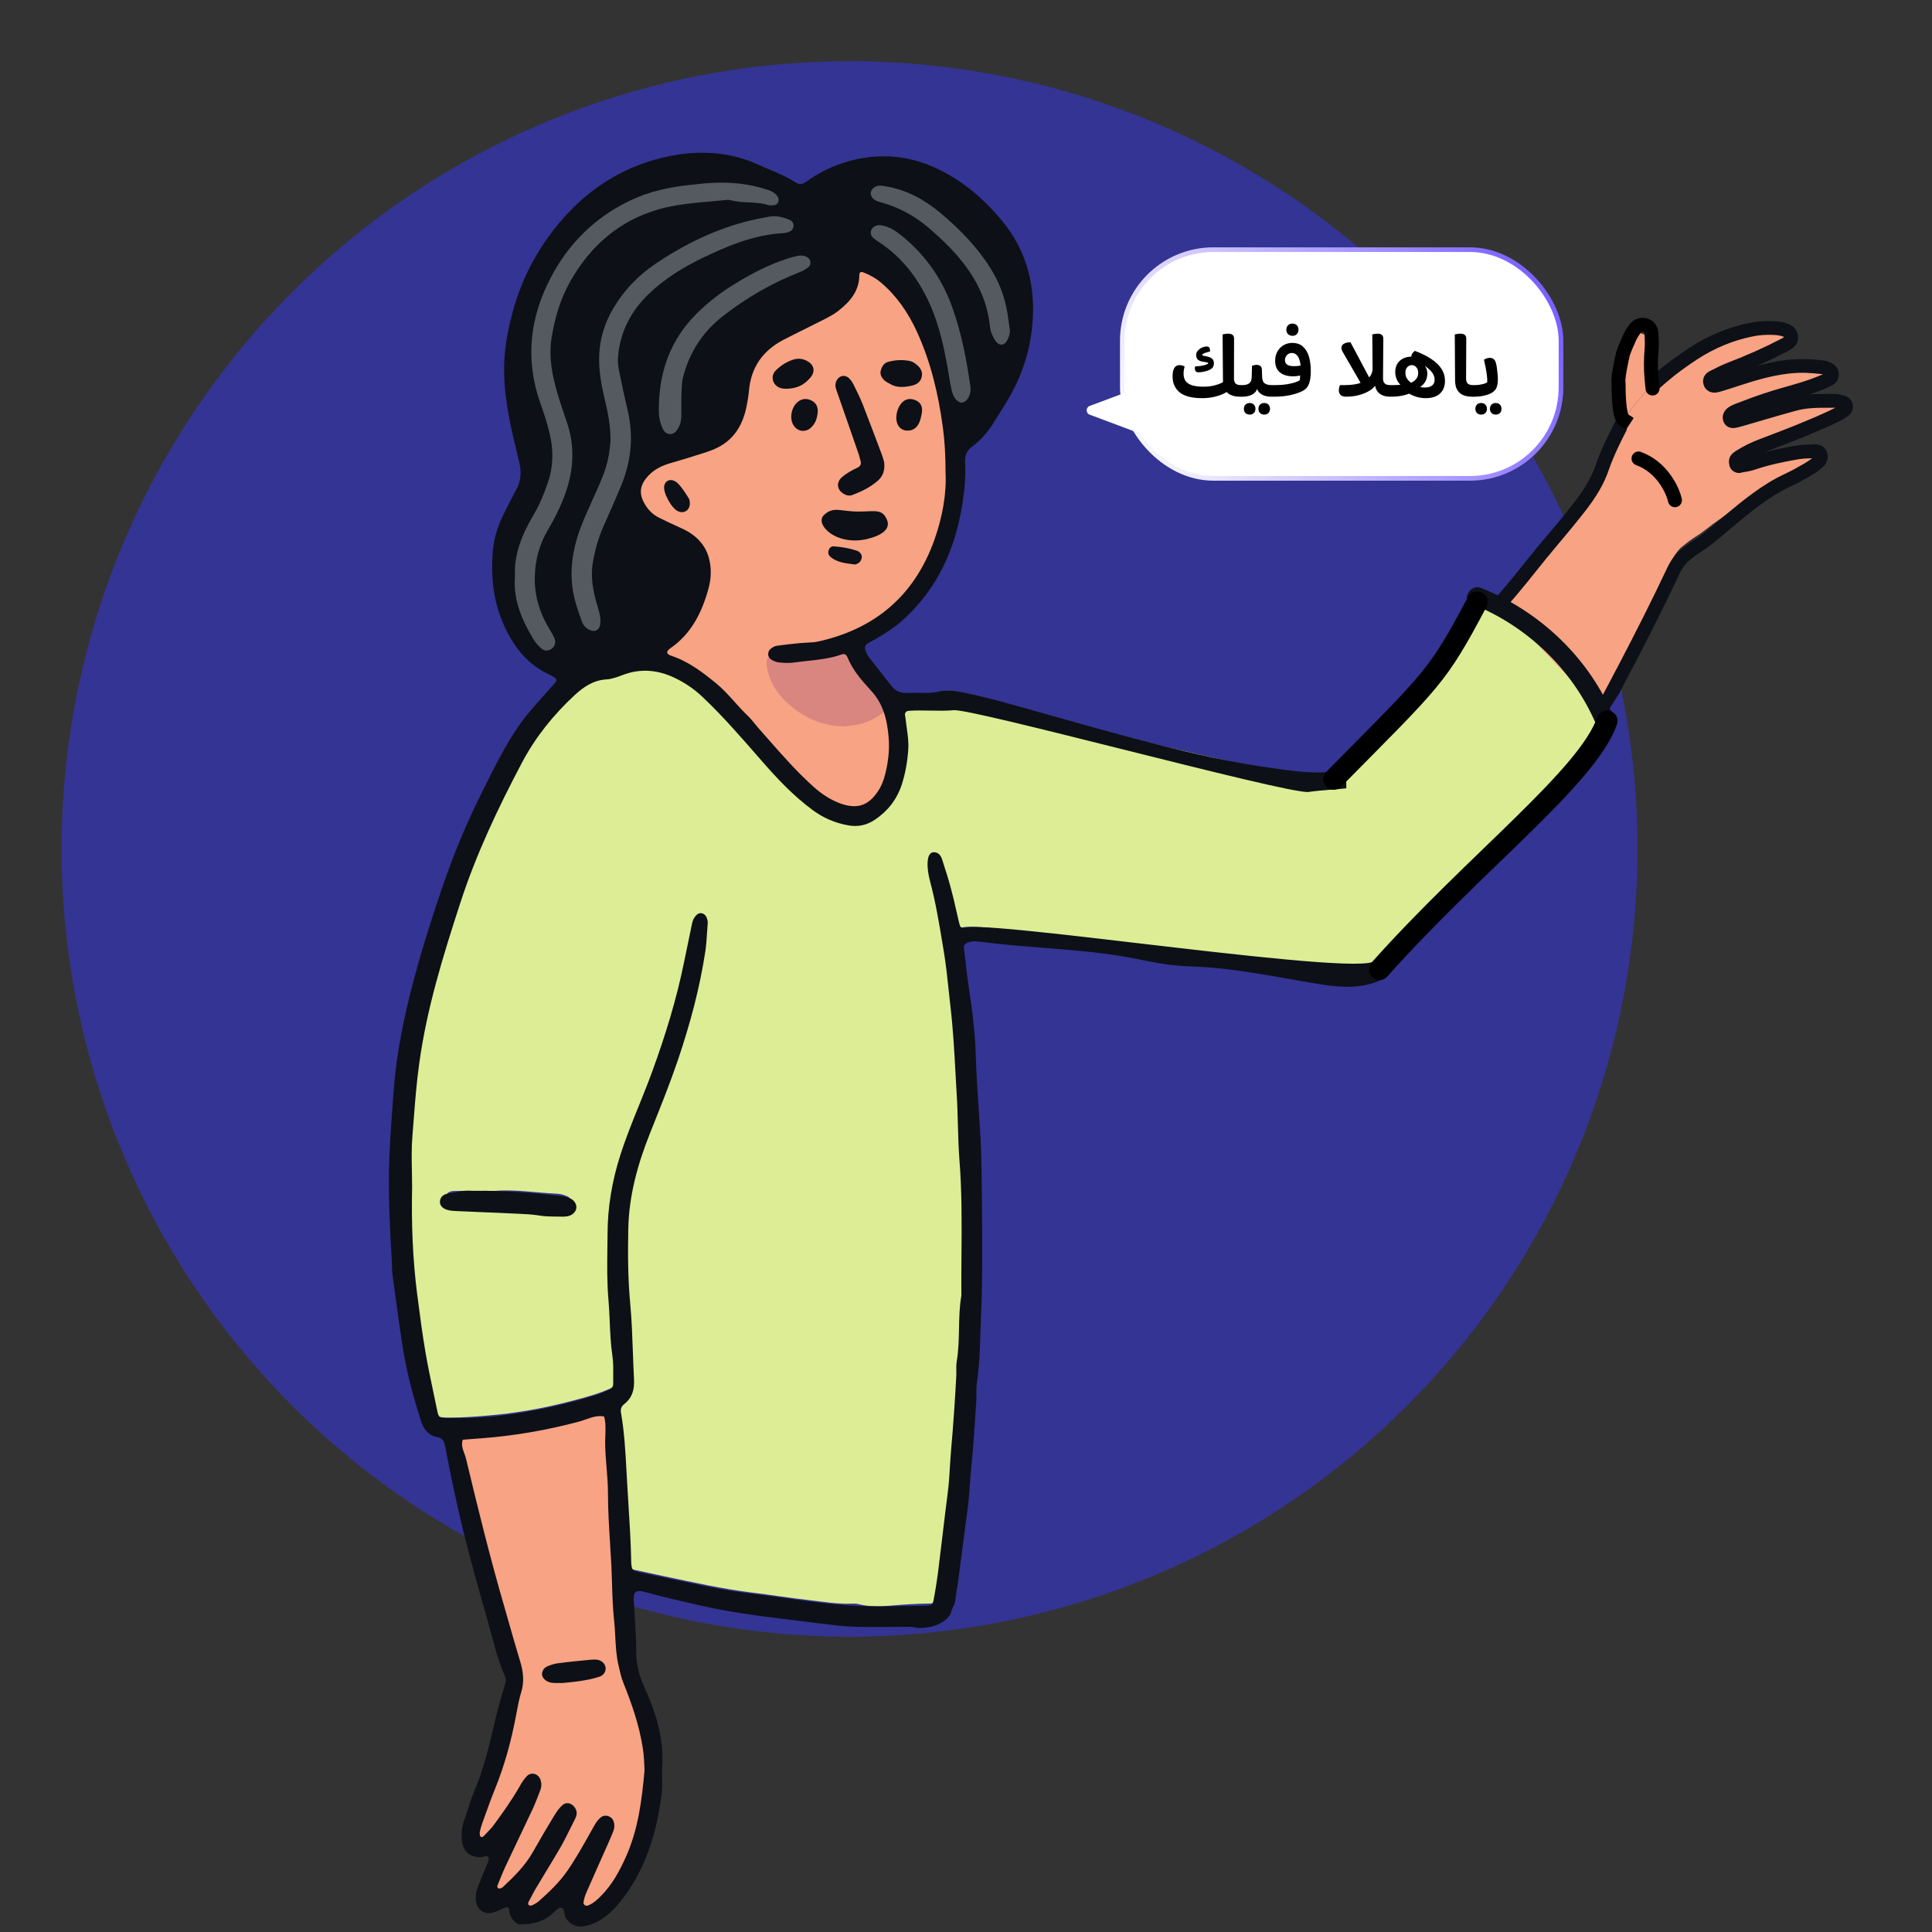 <svg width="207" height="207" viewBox="0 0 207 207" fill="none" xmlns="http://www.w3.org/2000/svg">
<rect x="0" y="0" width="207" height="207" fill="#333333" stroke="none"/>
<ellipse cx="84.403" cy="84.375" rx="84.403" ry="84.375" transform="matrix(0.997 0.081 -0.081 0.997 13.707 0)" fill="#3537F5" fill-opacity="0.5"/>
<path d="M95.645 79.993C95.735 81.118 95.555 82.445 95.127 83.75C94.789 84.785 94.182 85.61 93.341 86.293C92.486 86.983 91.541 87.11 90.513 86.833C89.073 86.443 87.88 85.618 86.784 84.65C84.526 82.655 82.605 80.345 80.64 78.073C79.102 76.295 77.511 74.555 75.696 73.048C74.413 71.983 72.995 71.15 71.367 70.708C71.127 70.64 70.894 70.55 70.669 70.438C70.429 70.325 70.391 69.995 70.601 69.808C70.901 69.538 71.209 69.283 71.532 69.043C73.948 67.265 75.058 64.723 75.591 61.903C75.951 59.998 75.035 58.325 73.332 57.373C72.942 57.155 72.515 57.005 72.094 56.833C70.924 56.353 69.829 55.76 68.966 54.808C67.841 53.563 67.833 51.98 68.958 50.743C69.574 50.068 70.324 49.558 71.202 49.28C72.439 48.883 73.685 48.47 74.945 48.148C77.354 47.533 79.139 46.213 79.597 42.59C79.732 41.503 79.867 40.415 80.332 39.38C80.865 38.195 81.683 37.258 82.725 36.538C83.461 36.028 84.278 35.623 85.081 35.218C86.154 34.67 87.264 34.198 88.322 33.635C88.892 33.335 89.425 32.945 89.928 32.533C90.941 31.7 91.556 30.643 91.601 29.3C91.601 29.15 91.608 29 91.638 28.85C91.698 28.513 91.983 28.34 92.306 28.468C93.206 28.813 94.032 29.293 94.744 29.93C96.057 31.108 97.198 32.42 98.038 33.995C99.726 37.175 100.739 40.565 101.309 44.098C101.669 46.318 101.977 48.56 101.894 50.818C101.752 54.838 100.866 58.648 98.608 62.06C96.132 65.795 92.666 68.105 88.345 69.133C87.137 69.418 85.876 69.56 84.616 69.545C84.316 69.545 84.016 69.575 83.716 69.598C83.408 69.62 83.108 69.673 82.951 69.98C82.845 70.175 83.228 70.385 83.768 70.4C85.734 70.453 87.669 70.295 89.568 69.74C89.808 69.673 90.048 69.583 90.288 69.53C90.671 69.448 90.993 69.545 91.151 69.935C91.758 71.458 92.839 72.665 93.874 73.88C95.157 75.388 95.667 77.09 95.645 79.01C95.645 79.258 95.645 79.513 95.645 80V79.993Z" fill="#F8A384"/>
<path d="M49.062 155.045C49.01 154.857 48.95 154.655 48.935 154.467C48.875 154.062 49.085 153.792 49.505 153.74C50.293 153.642 51.088 153.5 51.883 153.477C54.502 153.41 57.053 152.847 59.603 152.36C61.134 152.067 62.589 151.497 64.097 151.122C64.338 151.062 64.578 150.972 64.825 150.942C65.103 150.89 65.343 151.032 65.38 151.31C65.448 151.7 65.47 152.097 65.478 152.495C65.508 153.897 65.56 155.315 65.515 156.71C65.455 158.622 65.808 160.505 65.808 162.402C65.808 165.162 66.101 167.9 66.198 170.652C66.266 172.392 66.348 174.147 66.476 175.887C66.603 177.53 66.873 179.165 67.541 180.702C68.179 182.172 68.629 183.71 69.041 185.262C69.679 187.632 69.657 190.01 69.342 192.402C69.162 193.737 68.884 195.072 68.546 196.377C67.976 198.53 67.061 200.517 65.748 202.332C65.283 202.977 64.735 203.57 64.112 204.087C63.88 204.275 63.647 204.462 63.385 204.612C62.987 204.83 62.537 205.047 62.109 204.74C61.629 204.41 61.839 203.922 61.989 203.502C62.717 201.53 63.565 199.602 64.495 197.72C64.803 197.09 65.05 196.437 65.305 195.777C65.395 195.53 65.313 195.267 65.028 195.162C64.818 195.08 64.638 195.162 64.503 195.335C64.382 195.492 64.27 195.665 64.172 195.83C63.775 196.527 63.377 197.225 62.98 197.922C61.832 199.925 60.579 201.852 58.816 203.397C58.328 203.825 57.81 204.222 57.285 204.605C57.083 204.732 56.828 204.815 56.587 204.852C56.242 204.912 55.867 204.515 55.972 204.185C56.062 203.847 56.212 203.525 56.362 203.21C57.113 201.62 58.096 200.165 59.011 198.672C59.739 197.465 60.331 196.19 60.969 194.952C61.059 194.772 61.127 194.585 61.179 194.397C61.239 194.135 61.179 193.88 60.909 193.76C60.691 193.662 60.519 193.812 60.414 193.97C60.204 194.255 60.039 194.555 59.843 194.855C58.876 196.437 57.923 198.027 56.933 199.595C56.152 200.84 55.042 201.792 53.962 202.767C53.744 202.955 53.466 203.105 53.196 203.232C52.829 203.405 52.461 203.12 52.521 202.737C52.634 202.092 52.911 201.492 53.166 200.892C54.164 198.53 55.304 196.25 56.452 193.97C56.843 193.205 57.158 192.417 57.398 191.6C57.45 191.412 57.51 191.202 57.488 191.015C57.465 190.895 57.338 190.767 57.218 190.677C57.098 190.587 56.91 190.587 56.812 190.715C56.512 191.105 56.182 191.495 55.942 191.93C55.184 193.295 54.277 194.547 53.331 195.785C52.911 196.34 52.394 196.82 51.906 197.33C51.726 197.51 51.478 197.63 51.216 197.517C50.908 197.39 50.795 197.082 50.826 196.767C50.878 196.317 50.953 195.875 51.081 195.44C51.343 194.63 51.621 193.827 51.951 193.04C53.294 189.785 54.352 186.447 54.922 182.975C55.012 182.375 55.2 181.797 55.32 181.212C55.417 180.725 55.492 180.23 55.53 179.96C55.522 179.225 55.44 178.745 55.289 178.257C52.926 170.592 50.976 162.815 49.055 155.03L49.062 155.045ZM60.864 178.58C60.264 178.64 59.678 178.767 59.093 178.887C58.883 178.925 58.733 179.097 58.726 179.307C58.696 179.607 58.913 179.742 59.161 179.825C59.303 179.862 59.461 179.862 59.769 179.907C60.676 179.562 61.802 179.72 62.874 179.45C63.265 179.352 63.662 179.307 64.052 179.187C64.165 179.157 64.285 178.985 64.308 178.872C64.345 178.64 64.165 178.505 63.992 178.415C63.902 178.377 63.805 178.347 63.7 178.347C62.755 178.415 61.809 178.475 60.864 178.587V178.58Z" fill="#F8A384"/>
<path d="M90.529 77.84C87.971 77.787 85.938 76.835 84.205 75.162C83.199 74.195 82.494 73.077 82.209 71.705C82.156 71.465 82.112 71.21 82.126 70.97C82.156 70.422 82.449 70.212 83.019 70.287C85.135 70.565 87.213 70.325 89.269 69.815C89.606 69.732 89.936 69.605 90.282 69.522C90.664 69.432 90.987 69.522 91.152 69.912C91.812 71.525 93.043 72.732 94.04 74.105C94.273 74.427 94.536 74.735 94.746 75.08C95.136 75.702 95.076 76.032 94.453 76.475C93.59 77.09 92.652 77.562 91.572 77.69C91.174 77.735 90.777 77.802 90.522 77.84H90.529Z" fill="#D98681"/>
<path d="M153.584 73.903C153.792 74.053 154.03 74.148 154.249 74.256C155.608 75 157.068 75.558 158.393 76.374C160.607 77.744 162.868 79.037 164.847 80.756C165.445 81.277 166.134 81.709 166.779 82.177C167.131 82.418 167.458 82.362 167.689 82.029C167.807 81.869 167.892 81.68 167.982 81.506C171.818 74.463 175.618 67.408 179.049 60.156C179.268 59.701 179.53 59.288 180.024 58.73C180.234 58.567 180.614 58.237 181.02 57.94C181.51 57.585 182.034 57.292 182.506 56.927C185.267 54.739 188.296 52.987 191.493 51.491C192.256 51.135 193.011 50.72 193.746 50.294C194.125 50.066 194.491 49.795 194.833 49.492C195.063 49.292 195.184 48.984 195.041 48.681C194.937 48.431 194.676 48.343 194.408 48.359C193.715 48.397 193 48.41 192.324 48.529C190.792 48.797 189.27 49.124 187.798 49.624C187.329 49.785 186.825 49.853 186.333 49.935C186.175 49.957 186.038 49.833 186.008 49.678C185.975 49.539 185.97 49.361 186.041 49.254C186.153 49.104 186.338 48.988 186.505 48.892C187.225 48.44 187.987 48.077 188.796 47.77C191.188 46.861 193.579 45.952 195.901 44.883C196.493 44.609 197.099 44.354 197.605 43.948C197.926 43.706 197.838 43.247 197.453 43.133C197.167 43.037 196.864 42.961 196.572 42.953C195.119 42.955 193.651 42.907 192.241 43.295C190.446 43.788 188.674 44.329 186.891 44.834C186.559 44.931 186.223 45.036 185.883 45.104C185.687 45.154 185.457 45.143 185.363 44.928C185.25 44.649 185.384 44.438 185.596 44.282C185.759 44.172 185.945 44.086 186.126 44.01C187.434 43.511 188.732 42.976 190.086 42.581C191.771 42.089 193.472 41.678 195.107 41.013C195.427 40.88 195.753 40.739 196.05 40.55C196.342 40.371 196.341 39.833 196.042 39.639C195.826 39.514 195.595 39.394 195.359 39.361C194.709 39.278 194.063 39.232 193.415 39.21C191.079 39.158 188.844 39.748 186.643 40.453C185.885 40.697 185.116 40.953 184.355 41.183C184.162 41.247 183.966 41.297 183.772 41.33C183.555 41.362 183.372 41.298 183.266 41.095C183.124 40.824 183.242 40.586 183.473 40.464C184.095 40.134 184.729 39.816 185.375 39.565C187.334 38.805 189.267 37.96 191.125 36.988C191.519 36.786 191.995 36.569 191.877 36.002C191.765 35.488 191.296 35.352 190.844 35.249C190.557 35.177 190.248 35.165 189.955 35.149C189.147 35.112 188.344 35.174 187.564 35.34C185.382 35.789 183.348 36.641 181.482 37.849C180.36 38.583 179.254 39.375 178.22 40.247C177.686 40.694 177.171 41.156 176.683 41.641C175.476 42.837 174.427 44.167 173.626 45.714C172.894 47.139 172.182 48.581 171.662 50.092C171.118 51.681 170.218 53.069 169.198 54.367C168.128 55.734 166.994 57.096 165.871 58.416C164.087 60.523 162.453 62.742 160.599 64.768C159.309 66.184 158.298 67.808 156.967 69.165C155.996 70.175 155.082 71.247 154.155 72.299C153.891 72.602 153.64 72.918 153.423 73.247C153.274 73.486 153.35 73.745 153.582 73.896L153.584 73.903Z" fill="#F8A384"/>
<path d="M176.683 41.641C175.476 42.837 174.427 44.167 173.626 45.714L173.682 43.498L173.626 40.464L174.432 37.498C174.432 36.748 174.657 35.323 175.557 35.623C176.457 35.923 176.933 36.248 177.058 36.373L177.058 38.623L176.683 41.641Z" fill="#F8A384"/>
<path fill-rule="evenodd" clip-rule="evenodd" d="M152.805 72.842L152.79 72.87L152.764 72.861C152.525 73.275 152.534 73.733 152.767 74.103C152.842 74.253 152.979 74.4 153.144 74.508C153.29 74.607 153.446 74.686 153.602 74.766L153.713 74.827L153.886 74.909C154.322 75.143 154.783 75.366 155.247 75.59C155.384 75.656 155.522 75.723 155.66 75.79C156.474 76.169 157.246 76.538 157.979 76.988C159.926 78.193 162.195 80.156 164.025 81.739L164.623 82.26C164.936 82.528 165.275 82.781 165.613 83.026C165.675 83.06 165.732 83.102 165.79 83.144C165.818 83.165 165.847 83.186 165.877 83.207C165.902 83.227 165.929 83.244 165.955 83.262C165.982 83.279 166.008 83.297 166.034 83.317C166.221 83.45 166.408 83.583 166.603 83.713C166.82 83.869 167.042 83.96 167.262 83.99C169.753 80.136 171.925 76.735 173.152 74.812C173.256 74.65 173.354 74.497 173.444 74.356C173.643 73.993 173.829 73.642 174.014 73.283C176.087 69.358 178.092 65.412 179.985 61.406C180.15 61.061 180.355 60.72 180.807 60.205L181.006 60.03C181.209 59.869 181.463 59.67 181.72 59.478C181.753 59.455 181.786 59.433 181.819 59.411C181.986 59.297 182.152 59.184 182.329 59.074C182.631 58.876 182.937 58.669 183.226 58.452C183.931 57.895 184.639 57.297 185.348 56.7C187.38 54.989 189.491 53.224 191.787 52.148C192.606 51.768 193.419 51.312 194.095 50.927C194.53 50.675 194.933 50.37 195.319 50.031C195.815 49.589 195.968 48.935 195.705 48.355C195.5 47.868 194.975 47.568 194.344 47.604L193.966 47.621C193.388 47.649 192.772 47.68 192.17 47.786C191.218 47.954 190.154 48.163 189.044 48.456C191.59 47.486 193.895 46.602 196.19 45.549L196.432 45.44C196.977 45.194 197.541 44.928 198.055 44.521C198.416 44.259 198.592 43.817 198.516 43.37C198.438 42.916 198.112 42.55 197.657 42.41C197.406 42.327 196.999 42.219 196.582 42.208L196.136 42.206C195.376 42.201 194.611 42.205 193.84 42.266C194.361 42.098 194.879 41.916 195.382 41.714C195.434 41.692 195.485 41.669 195.536 41.647C195.849 41.511 196.155 41.378 196.454 41.183C196.787 40.984 196.997 40.579 197.014 40.129C197.014 39.675 196.807 39.259 196.448 39.02C196.155 38.848 195.834 38.684 195.468 38.635C194.775 38.54 194.105 38.493 193.436 38.477C191.634 38.433 189.898 38.752 188.255 39.201C189.406 38.701 190.466 38.181 191.485 37.656C191.492 37.653 191.498 37.65 191.505 37.646C191.929 37.426 192.851 36.95 192.612 35.843C192.397 34.868 191.488 34.641 191.036 34.528C191.032 34.527 191.028 34.526 191.023 34.525C190.678 34.439 190.344 34.419 190.036 34.407C189.085 34.364 188.228 34.427 187.405 34.605C185.172 35.069 183.045 35.948 181.072 37.22C179.786 38.064 178.698 38.858 177.731 39.671C177.5 39.866 177.276 40.061 177.059 40.255L177.059 42.326C177.559 41.818 178.111 41.313 178.719 40.805C179.632 40.023 180.676 39.265 181.903 38.461C183.719 37.291 185.677 36.477 187.735 36.056C188.426 35.908 189.167 35.849 189.942 35.88C189.984 35.883 190.025 35.885 190.065 35.887C190.299 35.901 190.504 35.913 190.685 35.96C190.793 35.983 191.101 36.049 191.153 36.12C191.153 36.135 191.071 36.177 190.984 36.222C190.935 36.247 190.884 36.273 190.845 36.296C189.111 37.209 187.259 38.038 185.122 38.858C184.491 39.106 183.878 39.416 183.297 39.709C183.245 39.736 183.194 39.761 183.143 39.787C182.845 39.944 182.621 40.197 182.524 40.507C182.43 40.8 182.465 41.133 182.615 41.433C182.843 41.891 183.346 42.142 183.898 42.051C184.137 42.013 184.376 41.951 184.605 41.876L184.635 41.867C185.128 41.715 185.641 41.558 186.15 41.386L186.878 41.15C188.928 40.489 191.139 39.898 193.403 39.941C194.028 39.969 194.651 40.014 195.275 40.089C195.282 40.087 195.301 40.097 195.31 40.102C195.231 40.138 195.152 40.17 195.074 40.203C194.995 40.235 194.917 40.268 194.837 40.303C193.724 40.764 192.54 41.101 191.388 41.429C191.286 41.459 191.183 41.488 191.081 41.517C189.562 41.937 188.071 42.45 186.666 42.993L185.864 43.298C185.662 43.38 185.413 43.492 185.179 43.654C184.637 44.047 184.442 44.635 184.67 45.201C184.896 45.737 185.441 45.968 186.054 45.821C186.312 45.769 186.608 45.682 186.889 45.6L189.128 44.947C190.223 44.627 191.325 44.305 192.44 44.003C193.595 43.681 194.806 43.685 196.085 43.689L196.139 43.689L196.576 43.687C196.584 43.684 196.594 43.686 196.604 43.689C196.613 43.691 196.622 43.693 196.633 43.693C196.474 43.779 196.305 43.859 196.132 43.94C196.033 43.987 195.932 44.034 195.832 44.083L195.583 44.195C193.344 45.224 191.065 46.092 188.532 47.051C187.638 47.39 186.852 47.776 186.113 48.241C185.899 48.366 185.65 48.532 185.451 48.786C185.203 49.14 185.223 49.532 185.284 49.819C185.371 50.357 185.897 50.742 186.455 50.673L186.621 50.624C187.092 50.55 187.562 50.475 188.046 50.31C189.575 49.793 191.132 49.479 192.464 49.247C192.966 49.147 193.496 49.117 194.062 49.1L194.162 49.095C194.147 49.106 194.132 49.117 194.117 49.128C193.869 49.311 193.626 49.49 193.373 49.63C192.732 50.005 191.96 50.441 191.182 50.801C188.865 51.884 186.8 53.565 184.815 55.222C184.813 55.233 184.804 55.239 184.796 55.244C184.791 55.248 184.787 55.251 184.785 55.255C184.655 55.371 184.537 55.475 184.41 55.575C183.713 56.161 183.022 56.738 182.322 57.286C182.082 57.481 181.807 57.663 181.53 57.838C181.44 57.9 181.347 57.961 181.253 58.021C181.124 58.105 180.993 58.19 180.87 58.281C180.582 58.498 180.301 58.712 180.087 58.892L179.758 59.183C179.54 59.427 179.356 59.652 179.203 59.877C179.194 59.879 179.191 59.883 179.189 59.886C179.187 59.888 179.186 59.889 179.183 59.89C178.97 60.179 178.812 60.467 178.661 60.777C176.973 64.364 175.183 67.895 173.336 71.419C173.303 71.467 173.28 71.521 173.262 71.565C173.259 71.582 173.246 71.593 173.239 71.595L173.219 71.632L173.218 71.634C172.914 72.222 172.609 72.811 172.3 73.385C172.111 73.753 171.909 74.132 171.705 74.504C170.371 77.027 169 79.56 167.616 82.097L167.617 82.128L167.595 82.134L167.521 82.281L167.425 82.457C167.376 82.423 167.335 82.392 167.293 82.362C167.271 82.346 167.249 82.329 167.225 82.313C167.186 82.287 167.148 82.261 167.112 82.235C167.05 82.193 166.99 82.151 166.924 82.112C166.857 82.069 166.79 82.026 166.737 81.979C166.633 81.915 166.543 81.848 166.46 81.778C166.164 81.568 165.884 81.36 165.634 81.144L165.036 80.624L164.883 80.492C163.041 78.904 160.787 76.962 158.793 75.734C157.993 75.242 157.148 74.84 156.332 74.453C155.751 74.177 155.178 73.899 154.619 73.593L154.545 73.553L154.402 73.493C154.377 73.481 154.354 73.469 154.332 73.458C154.299 73.44 154.266 73.423 154.23 73.41C154.363 73.223 154.517 73.029 154.721 72.79L155.437 71.979C155.547 71.855 155.656 71.73 155.766 71.604C156.221 71.084 156.68 70.56 157.15 70.057C157.21 69.993 157.27 69.931 157.33 69.868C157.389 69.806 157.449 69.743 157.509 69.679C158.262 68.912 158.913 68.066 159.547 67.24C159.589 67.186 159.631 67.132 159.673 67.078C160.146 66.47 160.637 65.838 161.16 65.269C162.061 64.287 162.917 63.256 163.751 62.231C163.819 62.145 163.888 62.058 163.956 61.972C164.119 61.765 164.281 61.559 164.448 61.356C164.556 61.215 164.658 61.084 164.77 60.957C164.957 60.715 165.153 60.478 165.35 60.241C165.594 59.927 165.848 59.619 166.106 59.325C166.125 59.301 166.143 59.277 166.161 59.253C166.202 59.197 166.243 59.143 166.288 59.092C166.313 59.057 166.341 59.026 166.369 58.994C166.397 58.962 166.425 58.931 166.45 58.896C167.799 57.307 168.859 56.013 169.799 54.817C171.084 53.168 171.884 51.786 172.378 50.321C172.91 48.798 173.65 47.317 174.303 46.048L173.49 44.428C173.301 44.737 173.123 45.051 172.956 45.371C172.285 46.684 171.509 48.231 170.959 49.852C170.504 51.157 169.781 52.4 168.603 53.908C167.683 55.091 166.635 56.373 165.287 57.939C164.914 58.376 164.546 58.827 164.194 59.281C163.881 59.654 163.57 60.034 163.263 60.428C162.232 61.714 161.166 63.041 160.041 64.275C159.436 64.941 158.889 65.652 158.365 66.333L158.356 66.346C158.312 66.403 158.268 66.46 158.224 66.517C157.633 67.28 157.079 67.996 156.429 68.658C155.698 69.413 155.007 70.203 154.334 70.972L154.313 70.995L153.599 71.813C153.542 71.884 153.484 71.956 153.43 72.011C153.414 72.033 153.399 72.05 153.385 72.067C153.375 72.079 153.365 72.09 153.355 72.103C153.136 72.37 152.954 72.603 152.805 72.842Z" fill="#0D1016"/>
<path d="M176.963 37.307L177.711 37.367L177.711 37.365L176.963 37.307ZM176.958 36.032L177.707 35.996L177.707 35.993L176.958 36.032ZM176.944 35.765L176.194 35.794L176.195 35.804L176.944 35.765ZM176.32 34.857L176.076 35.566L176.086 35.57L176.096 35.573L176.32 34.857ZM175.16 35.239L174.556 34.795L174.554 34.798L175.16 35.239ZM174.609 36.16L173.928 35.846L173.925 35.851L174.609 36.16ZM173.902 37.865L173.195 37.615L173.182 37.652L173.173 37.691L173.902 37.865ZM173.418 41.072L174.168 41.068L174.168 40.977L174.145 40.887L173.418 41.072ZM176.953 40.548L177.699 40.475L177.699 40.475L176.953 40.548ZM176.311 41.698C176.351 42.111 176.718 42.412 177.13 42.372C177.543 42.332 177.844 41.965 177.804 41.553L176.311 41.698ZM173.592 45.631L174.222 46.038L175.036 44.778L174.406 44.371L173.592 45.631ZM177.711 37.365C177.749 36.88 177.726 36.399 177.707 35.996L176.209 36.068C176.228 36.482 176.245 36.872 176.216 37.249L177.711 37.365ZM177.707 35.993L177.693 35.725L176.195 35.804L176.209 36.071L177.707 35.993ZM177.693 35.735C177.665 35.032 177.258 34.364 176.543 34.141L176.096 35.573C176.106 35.576 176.123 35.584 176.143 35.613C176.164 35.643 176.191 35.702 176.194 35.794L177.693 35.735ZM176.563 34.147C175.805 33.888 175.017 34.169 174.556 34.795L175.764 35.684C175.861 35.553 175.977 35.532 176.076 35.566L176.563 34.147ZM174.554 34.798C174.319 35.121 174.102 35.468 173.928 35.846L175.29 36.474C175.413 36.207 175.574 35.946 175.766 35.681L174.554 34.798ZM173.925 35.851C173.699 36.353 173.42 36.981 173.195 37.615L174.609 38.116C174.81 37.547 175.066 36.97 175.293 36.468L173.925 35.851ZM173.173 37.691C173.065 38.14 172.911 38.843 172.798 39.498C172.742 39.824 172.694 40.15 172.668 40.431C172.646 40.675 172.626 41 172.692 41.257L174.145 40.887C174.152 40.914 174.138 40.834 174.162 40.569C174.183 40.343 174.224 40.061 174.277 39.752C174.383 39.138 174.529 38.468 174.631 38.04L173.173 37.691ZM176.206 40.621L176.311 41.698L177.804 41.553L177.699 40.475L176.206 40.621ZM172.668 41.076C172.67 41.459 172.67 42.379 172.745 43.252C172.783 43.686 172.841 44.139 172.936 44.521C172.984 44.711 173.047 44.908 173.134 45.087C173.215 45.252 173.353 45.477 173.592 45.631L174.406 44.371C174.499 44.432 174.511 44.488 174.481 44.427C174.457 44.378 174.425 44.291 174.391 44.157C174.324 43.888 174.274 43.528 174.24 43.123C174.171 42.321 174.17 41.463 174.168 41.068L172.668 41.076ZM176.216 37.247C176.128 38.35 176.096 39.484 176.206 40.621L177.699 40.475C177.6 39.459 177.627 38.42 177.711 37.367L176.216 37.247Z" fill="black"/>
<path d="M43.822 118.343C44.273 112.785 45.308 107.34 46.921 101.993C48.136 97.958 49.412 93.945 51.017 90.045C52.57 86.295 54.363 82.658 56.457 79.163C57.762 76.995 59.435 75.128 61.281 73.418C62.233 72.533 63.284 71.775 64.687 71.685C65.272 71.655 65.872 71.438 66.42 71.198C68.791 70.163 71.034 70.62 73.18 71.828C74.312 72.465 75.318 73.29 76.256 74.228C78.386 76.35 80.359 78.608 82.318 80.888C83.6 82.358 84.974 83.768 86.474 85.02C87.787 86.123 89.272 86.94 91.013 87.248C91.906 87.398 92.686 87.225 93.436 86.768C95.132 85.71 95.972 84.113 96.415 82.245C96.88 80.265 96.872 78.27 96.482 76.283C96.22 75 96.34 74.88 97.615 74.858C98.921 74.835 100.226 74.85 101.636 74.85C104.487 74.888 139.171 83.797 142.112 83.505C142.502 83.468 144.16 82.388 146.524 80.738C147.461 80.078 147.798 78.81 148.924 78C148.586 76.545 148.225 76.823 148.924 77.625C152.112 75.323 149.862 74.97 153.425 72.375C153.695 72.172 154.281 71.453 154.551 71.25C154.558 71.25 154.175 69.75 156.051 67.5C156.441 67.215 156.036 68.153 156.426 67.875C156.966 70.185 157.176 66.375 157.176 66.375C156.583 64.942 159.427 61.875 160.928 65.625C164.679 66 161.378 65.7 162.053 65.625C162.256 65.595 164.101 67.162 164.304 67.125C165.039 66.998 164.289 68.498 164.95 68.258C165.25 68.16 165.535 68.047 165.82 67.92C166.12 67.793 159.045 63.525 159.338 63.375L171.806 76.5V76.875L173.067 77.123L172.864 77.083L173.007 77.593C172.917 77.63 173.195 77.64 173.022 77.745H173.015C172.722 77.948 172.34 78.24 171.837 78.638C171.627 78.795 171.409 78.968 171.169 79.178H171.162C171.049 79.26 170.944 79.358 170.824 79.448C169.099 80.843 174.193 76.133 171.454 78.48C171.424 78.503 171.387 78.532 171.357 78.562C171.012 78.847 170.658 80.438 170.305 80.738C160.552 89.07 148.916 103.763 147.423 104.25C144.189 105.307 106.686 98.768 103.317 99.33C102.642 99.45 102.552 99.39 102.379 98.7C102.079 97.485 101.831 96.263 101.524 95.048C101.254 94.035 100.939 93.03 100.639 92.018C100.601 91.868 100.549 91.718 100.466 91.598C100.384 91.485 100.256 91.365 100.136 91.35C99.963 91.328 99.903 91.507 99.896 91.665C99.836 92.07 99.948 92.453 100.046 92.85C100.631 95.078 101.029 97.35 101.411 99.623C101.741 101.595 101.982 103.583 102.237 105.563C102.439 107.108 102.604 108.638 102.762 110.183C102.814 110.73 102.799 111.285 102.829 111.833C102.942 114.285 102.972 116.738 103.197 119.183C103.527 122.535 103.43 125.895 103.475 129.248C103.482 130.245 103.475 131.235 103.655 132.233C103.782 132.96 103.797 133.755 103.655 134.483C103.452 135.578 103.505 136.673 103.467 137.775C103.415 139.425 103.505 141.083 103.204 142.725C103.114 143.205 103.182 143.723 103.167 144.218C103.047 146.52 102.949 148.815 102.792 151.118C102.619 153.668 102.462 156.218 102.192 158.745C101.899 161.535 101.494 164.31 101.149 167.085C100.991 168.278 100.849 169.463 100.699 170.663C100.579 171.608 100.406 171.788 99.461 171.81C98.155 171.833 96.857 171.9 95.567 172.02C94.382 172.133 93.159 172.17 91.973 171.87C91.733 171.803 91.478 171.81 91.223 171.818C89.662 171.878 88.124 171.6 86.579 171.428C84.591 171.21 82.618 170.88 80.622 170.64C77.388 170.243 74.207 169.523 71.019 168.855C69.991 168.638 68.971 168.398 67.928 168.188C67.47 168.09 67.223 167.813 67.223 167.348C67.23 166.043 66.953 164.768 66.93 163.455C66.892 161.055 66.81 158.648 66.555 156.27C66.352 154.38 66.442 152.46 65.955 150.593C65.827 150.098 65.917 149.73 66.375 149.445C67.403 148.8 67.673 147.81 67.433 146.7C67.275 145.943 67.29 145.208 67.26 144.45C67.163 142.508 67.043 140.558 66.945 138.608C66.908 137.813 66.915 137.003 66.907 136.208C66.9 135.503 66.885 134.813 66.75 134.108C66.638 133.53 66.637 132.915 66.683 132.315C66.795 130.823 66.922 129.315 67.103 127.838C67.448 124.92 68.513 122.213 69.593 119.505C71.409 114.945 73.12 110.348 74.237 105.548C74.725 103.485 75.033 101.415 75.31 99.338C75.37 98.94 75.31 98.528 75.288 98.13C75.28 98.07 75.168 97.973 75.085 97.958C75.003 97.943 74.898 97.995 74.838 98.07C74.597 98.348 74.59 98.715 74.53 99.053C74.042 101.513 73.525 103.958 72.894 106.388C71.912 110.183 70.606 113.858 69.151 117.488C68.115 120.098 67.013 122.678 66.382 125.423C66.082 126.75 65.895 128.078 65.745 129.428C65.572 130.928 65.407 132.435 65.565 133.92C65.842 136.665 65.632 139.425 66.022 142.163C66.172 143.25 66.105 144.36 66.135 145.47C66.157 146.115 66.127 146.768 66.247 147.42C66.39 148.178 66.255 148.358 65.55 148.695C64.229 149.31 62.811 149.693 61.408 150.06C58.362 150.87 55.264 151.433 52.098 151.68C50.8 151.793 49.509 151.883 48.204 151.883C47.904 151.883 47.596 151.883 47.311 151.845C46.876 151.793 46.561 151.575 46.463 151.118C45.976 148.71 45.398 146.318 45 143.903C44.52 140.948 44.198 137.963 43.822 134.985C43.755 134.438 43.785 133.883 43.763 133.335C43.672 130.935 43.5 128.528 43.515 126.128C43.522 123.533 43.627 120.923 43.822 118.335V118.343ZM48.579 128.618C48.782 128.648 48.977 128.655 49.179 128.655C51.715 128.678 54.258 128.678 56.794 128.955C57.635 129.045 58.49 128.993 59.322 129.195C59.803 129.308 60.305 129.338 60.785 129.143C60.973 129.06 61.116 128.903 61.131 128.685C61.138 128.453 61.033 128.31 60.838 128.205C60.478 128.033 60.088 127.92 59.69 127.898C57.447 127.8 55.226 127.41 52.975 127.598C51.52 127.598 50.08 127.575 48.632 127.605C48.114 127.613 47.791 127.883 47.874 128.123C47.986 128.46 48.272 128.55 48.564 128.61L48.579 128.618Z" fill="#DDED95"/>
<path fill-rule="evenodd" clip-rule="evenodd" d="M58.563 205.505C58.631 205.462 58.697 205.417 58.762 205.37C58.852 205.317 58.927 205.257 59.01 205.19C59.123 205.103 59.235 204.992 59.347 204.881C59.585 204.645 59.823 204.41 60.067 204.41C60.392 204.41 60.431 204.69 60.471 204.988C60.496 205.165 60.521 205.348 60.608 205.482C61.05 206.187 61.77 206.547 62.656 206.367C64.051 206.09 65.124 205.272 66.039 204.245C66.052 204.23 66.064 204.217 66.077 204.203C66.116 204.159 66.153 204.118 66.182 204.072C66.895 203.262 67.517 202.37 68.043 201.432C69.4 199.04 70.196 196.475 70.653 193.775C70.66 193.734 70.666 193.694 70.672 193.654C70.68 193.603 70.689 193.552 70.697 193.501C70.702 193.468 70.708 193.435 70.713 193.403C70.721 193.356 70.729 193.309 70.737 193.262C70.816 192.79 70.896 192.313 70.924 191.84C70.955 191.278 70.946 190.709 70.938 190.209C70.934 190.001 70.931 189.805 70.931 189.627C71.171 186.74 70.481 184.19 69.468 181.752L69.38 181.548C69.244 181.231 69.106 180.911 68.958 180.59C68.433 179.412 68.163 178.257 68.17 176.975C68.175 175.835 68.102 174.703 68.03 173.571C67.996 173.056 67.963 172.54 67.938 172.025C67.936 172 67.933 171.976 67.931 171.951C67.928 171.926 67.925 171.9 67.922 171.875C67.919 171.844 67.916 171.813 67.913 171.783C67.911 171.763 67.909 171.744 67.907 171.725C67.84 170.555 67.998 170.27 69.25 170.607C71.07 171.11 72.916 171.531 74.757 171.951L75.245 172.062C77.983 172.685 80.759 173.067 83.55 173.405C84.242 173.489 84.934 173.576 85.625 173.664L85.635 173.665C87.023 173.84 88.412 174.015 89.807 174.17C90.752 174.275 91.713 174.305 92.666 174.312C93.694 174.322 94.726 174.316 95.756 174.311H95.758H95.76H95.761H95.763H95.765H95.766C96.386 174.308 97.006 174.305 97.625 174.305L98.298 174.424C99.258 174.477 101.109 174.211 101.866 172.889C101.917 172.635 102.008 172.378 102.149 172.115C102.328 171.784 102.373 171.375 102.419 170.967C102.436 170.81 102.454 170.654 102.479 170.502C102.561 170.06 102.629 169.617 102.689 169.167C103.027 166.587 103.364 164.007 103.702 161.42C103.811 160.61 103.867 159.794 103.923 158.979C103.963 158.397 104.003 157.815 104.062 157.235C104.302 154.85 104.452 152.45 104.602 150.05C104.617 149.799 104.615 149.545 104.614 149.29C104.612 148.89 104.61 148.489 104.67 148.1C104.939 146.314 104.994 144.512 105.048 142.711C105.065 142.16 105.082 141.608 105.105 141.057C105.292 136.76 105.247 132.44 105.195 128.127C105.191 127.839 105.188 127.55 105.185 127.262C105.161 125.053 105.136 122.842 104.977 120.62L104.945 120.149C104.783 117.769 104.619 115.376 104.542 112.977C104.505 111.582 104.369 110.18 104.212 108.785C104.116 107.957 103.995 107.131 103.874 106.305C103.712 105.199 103.55 104.092 103.447 102.98C103.409 102.613 103.368 102.321 103.334 102.087C103.268 101.618 103.234 101.382 103.334 101.247C103.734 100.746 104.655 100.857 104.999 100.898L105.03 100.902C107.232 101.188 109.45 101.363 111.667 101.537C115.154 101.812 118.639 102.086 122.06 102.792C125.15 103.437 126.316 103.488 127.772 103.551C129.296 103.617 131.138 103.697 135.835 104.487C136.835 104.655 137.745 104.817 138.58 104.967C143.058 105.767 145.402 106.186 148.146 104.922L147.066 103.07C145.111 103.774 132.889 102.342 121.853 101.049C113.154 100.03 105.191 99.097 103.574 99.365C102.952 99.462 102.906 99.447 102.749 98.817C102.639 98.371 102.539 97.92 102.438 97.47C102.276 96.748 102.115 96.026 101.916 95.315C101.639 94.25 101.301 93.192 100.963 92.15C100.821 91.7 100.581 91.302 100.026 91.31C99.658 91.317 99.425 91.692 99.388 92.352C99.35 93.057 99.47 93.747 99.65 94.422C100.242 96.639 100.616 98.898 100.99 101.15C101.034 101.413 101.077 101.675 101.121 101.937C101.35 103.31 101.496 104.693 101.641 106.073C101.706 106.683 101.77 107.292 101.841 107.9C102.117 110.27 102.248 112.649 102.378 115.027C102.418 115.749 102.458 116.471 102.501 117.192C102.571 118.279 102.6 119.368 102.629 120.457C102.663 121.722 102.697 122.985 102.794 124.242C103.069 127.66 103.042 131.081 103.015 134.504C103.004 135.941 102.993 137.378 103.004 138.815C102.799 139.986 102.775 141.173 102.75 142.361C102.726 143.524 102.702 144.689 102.509 145.842C102.453 146.171 102.458 146.514 102.462 146.858C102.465 147.07 102.468 147.283 102.456 147.492C102.314 150.087 102.141 152.682 101.909 155.277C101.854 155.883 101.818 156.492 101.781 157.101C101.728 157.991 101.675 158.883 101.564 159.77C101.354 161.401 101.159 163.032 100.964 164.665C100.809 165.961 100.653 167.259 100.491 168.56C100.371 169.445 100.236 170.345 100.063 171.23C99.936 171.987 99.876 172.032 99.08 172.04C98.769 172.045 98.457 172.052 98.146 172.058C96.449 172.091 94.755 172.125 93.056 172.1C90.145 172.047 87.271 171.665 84.39 171.26C82.762 171.035 81.127 170.817 79.484 170.615C77.648 170.382 75.839 170.001 74.036 169.62C73.341 169.474 72.646 169.327 71.951 169.19C70.773 168.95 69.603 168.695 68.425 168.432C67.787 168.297 67.69 168.177 67.637 167.54C67.623 167.375 67.621 167.203 67.619 167.034L67.618 166.958C67.618 166.899 67.617 166.84 67.615 166.782C67.573 164.995 67.46 163.203 67.347 161.411L67.347 161.407C67.3 160.651 67.252 159.895 67.21 159.14C67.179 158.641 67.152 158.142 67.125 157.641C67.012 155.543 66.898 153.433 66.534 151.362C66.467 150.965 66.572 150.687 66.872 150.447C67.75 149.765 67.99 148.85 67.93 147.777C67.88 146.822 67.845 145.866 67.811 144.91L67.811 144.908C67.748 143.163 67.685 141.419 67.525 139.685C67.277 137.022 67.262 134.375 67.315 131.727C67.375 128.127 68.328 124.707 69.656 121.385L69.883 120.817C70.85 118.398 71.815 115.986 72.657 113.51C73.939 109.707 74.982 105.845 75.582 101.862C75.673 101.206 75.716 100.54 75.76 99.873L75.76 99.872C75.781 99.54 75.803 99.208 75.83 98.877C75.843 98.791 75.822 98.699 75.801 98.612L75.793 98.577C75.718 98.217 75.537 97.902 75.147 97.842C74.81 97.797 74.592 98.045 74.412 98.292C74.222 98.557 74.161 98.87 74.101 99.177C74.095 99.21 74.088 99.242 74.082 99.275C73.955 99.915 73.82 100.551 73.685 101.188L73.684 101.191L73.684 101.194C73.549 101.83 73.414 102.467 73.287 103.107C72.477 107.09 71.284 110.96 69.888 114.785C69.44 116.021 68.948 117.237 68.457 118.453L68.456 118.453C67.746 120.21 67.036 121.965 66.46 123.777C65.582 126.515 65.102 129.32 65.094 132.2C65.091 132.695 65.084 133.192 65.077 133.689C65.052 135.547 65.026 137.411 65.192 139.257C65.259 140.041 65.293 140.825 65.328 141.608C65.381 142.825 65.434 144.04 65.612 145.25C65.715 145.926 65.708 146.617 65.701 147.31C65.698 147.623 65.695 147.937 65.702 148.25C65.702 148.595 65.514 148.797 65.207 148.925C65.07 148.98 64.934 149.042 64.799 149.104C64.569 149.209 64.339 149.314 64.104 149.39C60.698 150.462 57.246 151.242 53.698 151.67C51.74 151.91 49.804 151.962 47.838 151.94C47.058 151.932 46.991 151.842 46.841 151.122C46.717 150.518 46.59 149.915 46.462 149.311C46.156 147.858 45.849 146.404 45.595 144.942C45.25 142.918 44.985 140.873 44.721 138.841L44.702 138.702C44.207 134.862 44.072 131.015 44.155 127.16C44.155 126.604 44.143 126.047 44.132 125.491L44.132 125.489C44.106 124.237 44.081 122.985 44.185 121.745C44.228 121.212 44.269 120.678 44.31 120.145L44.31 120.144L44.31 120.142L44.31 120.141L44.31 120.14L44.311 120.139C44.469 118.085 44.627 116.029 44.913 113.982C45.715 108.087 47.463 102.447 49.294 96.815C50.997 91.55 53.353 86.585 55.934 81.695C57.382 78.965 59.295 76.587 61.553 74.495C62.506 73.61 63.564 72.882 64.967 72.792C65.549 72.762 66.139 72.539 66.693 72.33L66.7 72.327C68.598 71.6 70.436 71.757 72.236 72.605C73.384 73.145 74.42 73.85 75.328 74.727C77.405 76.699 79.286 78.855 81.166 81.01L81.555 81.455C83.228 83.382 84.983 85.25 87.054 86.78C88.202 87.635 89.477 88.182 90.888 88.43C91.923 88.617 92.861 88.422 93.746 87.822C95.119 86.9 96.087 85.662 96.612 84.08C97.017 82.835 97.235 81.537 97.317 80.255C97.365 79.514 97.26 78.761 97.155 78.011C97.113 77.713 97.072 77.416 97.04 77.12C97.035 77.02 97.016 76.92 96.998 76.82L96.99 76.775C96.987 76.76 96.984 76.745 96.982 76.729C96.978 76.71 96.975 76.69 96.972 76.67C96.919 76.362 97.085 76.182 97.37 76.16C97.767 76.122 98.165 76.122 98.563 76.122C98.955 76.12 99.349 76.128 99.742 76.135C100.558 76.152 101.374 76.168 102.179 76.092C103.188 76.002 111.586 78.106 120.246 80.275C129.543 82.603 139.14 85.007 140.216 84.852C140.983 84.736 141.759 84.677 142.534 84.617C143.109 84.573 143.683 84.529 144.253 84.462L144.208 82.34C141.604 83.082 139.391 82.76 134.972 82.1C128.415 81.126 119.875 78.712 113.01 76.771C107.393 75.183 102.897 73.913 101.526 74.007C101.432 74.015 101.338 74.017 101.245 74.018C101.085 74.02 100.928 74.022 100.776 74.06C99.976 74.261 99.17 74.25 98.366 74.238C97.97 74.233 97.575 74.227 97.182 74.247C96.454 74.285 95.914 74.015 95.487 73.46C95.12 72.987 94.749 72.517 94.378 72.046C93.943 71.495 93.507 70.943 93.078 70.385C92.936 70.19 92.823 69.957 92.733 69.725C92.621 69.417 92.658 69.125 92.966 68.937C93.115 68.843 93.274 68.759 93.435 68.674C93.542 68.618 93.649 68.562 93.754 68.502C94.789 67.887 95.817 67.265 96.71 66.455C100.506 63.042 102.419 58.67 103.154 53.712C103.364 52.317 103.484 50.922 103.402 49.52C103.364 48.822 103.552 48.305 104.159 47.847C105.127 47.135 105.907 46.205 106.538 45.162C106.706 44.89 106.876 44.62 107.046 44.35C107.492 43.645 107.937 42.94 108.338 42.207C109.809 39.522 110.597 36.65 110.679 33.582C110.769 29.945 109.779 26.645 107.475 23.795C105.555 21.447 103.304 19.467 100.536 18.132C97.737 16.782 94.811 16.4 91.75 17.067C89.815 17.495 88.037 18.275 86.431 19.437C86.026 19.737 85.666 19.835 85.208 19.535C84.348 18.961 83.4 18.564 82.45 18.166C82.057 18.002 81.665 17.837 81.277 17.66C78.456 16.355 75.44 16.107 72.431 16.602C66.602 17.592 62.078 20.727 58.664 25.505C56.841 28.055 55.566 30.882 54.801 33.927C54.328 35.765 54.013 37.64 54.013 39.56C54.005 41.585 54.306 43.55 54.703 45.515C54.868 46.332 55.066 47.144 55.263 47.957C55.397 48.509 55.532 49.062 55.656 49.617C55.889 50.622 55.806 51.605 55.288 52.527C54.994 53.038 54.732 53.562 54.47 54.087C54.351 54.325 54.232 54.563 54.111 54.8C53.413 56.15 52.918 57.567 52.797 59.09C52.602 61.512 52.798 63.912 53.675 66.2C54.673 68.78 56.166 71 58.785 72.245C59.017 72.342 59.235 72.462 59.445 72.605C59.647 72.74 59.647 72.957 59.505 73.13C59.382 73.282 59.247 73.425 59.111 73.569C59.006 73.68 58.901 73.792 58.8 73.91C58.537 74.212 58.271 74.511 58.004 74.811C57.173 75.744 56.342 76.679 55.626 77.712C54.163 79.814 53.028 82.1 51.9 84.37C51.784 84.604 51.668 84.837 51.552 85.07C49.999 88.167 48.686 91.362 47.538 94.64C46.36 98.045 45.273 101.487 44.335 104.975C43.292 108.897 42.474 112.857 42.174 116.93C42.132 117.543 42.086 118.156 42.041 118.768L42.041 118.77L42.041 118.772L42.04 118.774L42.04 118.776L42.04 118.778C41.886 120.857 41.733 122.931 41.686 125.015C41.619 128.382 41.769 131.727 41.979 135.08C41.991 135.26 41.993 135.441 41.996 135.622C41.999 135.895 42.003 136.167 42.039 136.437L42.095 136.856L42.197 137.612L42.198 137.622L42.201 137.647L42.205 137.673C42.515 139.991 42.825 142.307 43.194 144.612C43.607 147.147 44.275 149.615 45.04 152.052C45.34 153.035 45.805 153.777 46.901 153.987C47.396 154.077 47.591 154.407 47.688 154.925C48.116 157.19 48.581 159.447 49.091 161.697C49.972 165.614 51.067 169.487 52.161 173.353L52.235 173.615C52.363 174.068 52.486 174.524 52.608 174.98C53.031 176.553 53.455 178.131 54.118 179.637C54.263 179.947 54.176 180.234 54.087 180.529C54.078 180.558 54.069 180.588 54.06 180.618C54.057 180.628 54.054 180.639 54.05 180.65C53.958 180.982 53.862 181.314 53.766 181.646L53.766 181.647L53.765 181.649L53.765 181.65L53.764 181.651L53.764 181.652C53.527 182.474 53.29 183.296 53.098 184.122L53.049 184.33C52.451 186.9 51.854 189.461 50.817 191.907C50.539 192.556 50.324 193.233 50.108 193.912C49.975 194.332 49.841 194.754 49.692 195.17C49.474 195.8 49.429 196.445 49.481 197.105C49.579 198.357 50.307 198.995 51.545 198.987C51.634 198.987 51.734 198.956 51.833 198.925C52.04 198.86 52.243 198.796 52.34 199.025C52.422 199.201 52.297 199.484 52.188 199.73C52.168 199.777 52.148 199.822 52.13 199.865C51.992 200.215 51.849 200.563 51.706 200.913C51.545 201.304 51.384 201.696 51.23 202.092C51.042 202.557 50.944 203.052 50.982 203.562C51.057 204.597 51.89 205.197 52.873 204.905C53.165 204.817 53.444 204.688 53.725 204.557L53.726 204.557C53.855 204.497 53.986 204.436 54.118 204.38C54.343 204.282 54.538 204.335 54.546 204.597C54.583 205.317 54.943 205.827 55.551 206.172C56.147 206.221 57.532 206.148 58.563 205.505ZM51.492 196.782C51.41 196.7 51.387 196.505 51.41 196.362L51.387 196.37C51.455 196.032 51.545 195.695 51.665 195.365C51.755 195.116 51.844 194.867 51.933 194.618L51.934 194.616L51.935 194.614L51.936 194.611L51.937 194.609C52.286 193.637 52.635 192.664 53.023 191.705C54.073 189.132 54.786 186.485 55.296 183.77L55.328 183.598C55.474 182.816 55.62 182.035 55.851 181.28C56.189 180.17 56.069 179.12 55.739 178.032C55.297 176.569 54.877 175.098 54.455 173.62L54.349 173.246L54.211 172.764C54.162 172.595 54.114 172.426 54.066 172.257C52.52 166.97 51.207 161.615 49.924 156.26C49.88 156.078 49.813 155.898 49.745 155.716C49.573 155.252 49.398 154.78 49.587 154.257C49.761 154.243 49.934 154.23 50.107 154.216C50.243 154.206 50.38 154.196 50.516 154.185C50.852 154.16 51.186 154.135 51.522 154.107C55.078 153.845 58.575 153.237 62.018 152.322C62.264 152.256 62.507 152.17 62.749 152.084C63.385 151.857 64.02 151.631 64.727 151.767C64.909 152.442 64.883 153.13 64.857 153.814C64.849 154.027 64.841 154.24 64.839 154.452C64.835 155.389 64.912 156.321 64.989 157.253C65.064 158.162 65.139 159.072 65.139 159.987C65.139 161.768 65.251 163.545 65.362 165.318C65.414 166.144 65.466 166.97 65.507 167.795C65.535 168.396 65.553 169 65.572 169.603C65.613 170.948 65.654 172.294 65.799 173.63C65.861 174.2 65.891 174.773 65.921 175.347C65.975 176.372 66.029 177.397 66.264 178.407C66.283 178.485 66.301 178.563 66.319 178.641L66.342 178.743C66.461 179.265 66.578 179.781 66.782 180.282C67.697 182.555 68.5 184.88 68.875 187.317C68.995 188.075 69.025 188.81 69.055 189.717C68.778 192.77 68.403 195.942 67.075 198.92C66.392 200.442 65.612 201.897 64.434 203.09C64.014 203.525 63.579 203.93 63.001 204.162C62.753 204.267 62.461 204.057 62.521 203.787C62.588 203.45 62.678 203.097 62.821 202.782C63.295 201.689 63.782 200.599 64.269 199.507C64.537 198.907 64.805 198.306 65.072 197.705C65.141 197.542 65.212 197.382 65.284 197.221C65.437 196.877 65.589 196.535 65.717 196.182C65.844 195.852 65.859 195.492 65.747 195.147C65.567 194.6 64.862 194.352 64.404 194.697C63.999 195.005 63.751 195.44 63.511 195.89L63.38 196.123L63.277 196.306C62.5 197.693 61.717 199.09 60.81 200.412C59.955 201.657 58.867 202.692 57.742 203.69C57.547 203.855 57.329 203.982 57.111 204.095C56.999 204.155 56.819 204.2 56.706 204.147C56.534 204.065 56.579 203.892 56.646 203.75C56.729 203.596 56.81 203.441 56.892 203.286C57.068 202.949 57.244 202.613 57.434 202.295C57.806 201.664 58.188 201.035 58.571 200.407C59.074 199.579 59.578 198.75 60.06 197.915C60.476 197.181 60.848 196.428 61.22 195.675L61.221 195.673L61.222 195.671C61.359 195.393 61.496 195.116 61.636 194.84C61.861 194.397 61.846 193.97 61.515 193.572C61.14 193.13 60.6 193.055 60.203 193.46C59.88 193.767 59.617 194.135 59.385 194.525C58.605 195.807 57.839 197.105 57.104 198.417C56.279 199.88 55.108 201.035 53.9 202.167C53.825 202.227 53.735 202.295 53.645 202.317C53.563 202.347 53.435 202.355 53.375 202.317C53.315 202.265 53.255 202.122 53.285 202.055C53.318 201.974 53.351 201.894 53.384 201.813L53.448 201.657L53.527 201.461L53.528 201.458L53.528 201.458C53.729 200.96 53.931 200.459 54.156 199.977C54.632 198.958 55.117 197.942 55.603 196.926L55.603 196.925L55.604 196.923C56.09 195.907 56.575 194.892 57.051 193.872C57.311 193.317 57.526 192.753 57.742 192.191L57.819 191.987C57.846 191.918 57.873 191.849 57.899 191.78C58.027 191.442 58.042 191.09 57.929 190.745C57.712 190.025 56.901 189.792 56.406 190.34C56.106 190.67 55.859 191.06 55.641 191.457C54.846 192.852 53.915 194.15 52.97 195.447C52.739 195.777 52.456 196.071 52.173 196.363C52.116 196.423 52.059 196.482 52.002 196.541C51.957 196.589 51.912 196.637 51.867 196.685C51.77 196.782 51.612 196.895 51.492 196.782ZM90.145 70.13C90.415 70.032 90.64 70.07 90.76 70.362L90.767 70.347C91.33 71.78 92.343 72.927 93.348 74.022C93.994 74.727 94.414 75.485 94.691 76.302C94.991 77.142 95.126 78.05 95.209 78.972C95.329 80.33 95.164 81.672 94.834 82.985C94.676 83.622 94.436 84.23 94.069 84.777C93.146 86.15 92.028 86.795 90.047 86.09C89.004 85.707 88.074 85.1 87.241 84.365C85.429 82.752 83.835 80.937 82.234 79.114C81.913 78.749 81.592 78.384 81.269 78.02C81.125 77.857 80.987 77.687 80.849 77.517C80.606 77.218 80.364 76.92 80.091 76.662C79.6 76.197 79.15 75.695 78.699 75.193C78.082 74.507 77.465 73.821 76.745 73.227C75.26 72.012 73.76 70.865 71.914 70.257C71.366 70.07 71.336 69.8 71.861 69.432C74.082 67.88 75.2 65.622 75.898 63.102C76.22 61.977 76.25 60.815 75.928 59.69C75.455 58.077 74.262 57.125 72.769 56.487C72.041 56.165 71.321 55.82 70.601 55.46C70.053 55.19 69.596 54.777 69.258 54.282C68.44 53.067 68.41 52.055 69.528 50.907C70.136 50.285 70.894 49.902 71.726 49.655C73.017 49.28 74.315 48.89 75.597 48.47C76.123 48.297 76.64 48.102 77.121 47.832C78.719 46.932 79.551 45.5 79.941 43.76C80.076 43.137 80.189 42.485 80.249 41.84C80.474 39.32 81.757 37.542 83.97 36.395C84.792 35.969 85.615 35.561 86.438 35.153C87.095 34.826 87.751 34.5 88.404 34.167C88.892 33.912 89.387 33.65 89.815 33.312C91.068 32.33 92.073 31.182 92.073 29.442C92.073 29.202 92.223 29.082 92.471 29.172C93.176 29.442 93.836 29.802 94.414 30.297C96.087 31.722 97.295 33.5 98.21 35.472C99.733 38.772 100.551 42.26 101.031 45.867C101.218 47.315 101.308 48.755 101.308 50.6C101.429 52.85 100.986 55.392 100.101 57.875C97.977 63.8 93.791 67.362 87.699 68.727C87.285 68.821 86.855 68.84 86.426 68.859C86.201 68.869 85.977 68.879 85.756 68.9C84.908 68.982 84.06 69.072 83.213 69.192C82.987 69.222 82.747 69.372 82.567 69.522C82.297 69.74 82.237 70.115 82.38 70.4C82.44 70.505 82.53 70.61 82.65 70.677C82.897 70.827 83.19 70.955 83.483 70.977C84.03 71.03 84.585 71.06 85.126 70.977C85.592 70.911 86.061 70.86 86.531 70.81C87.755 70.678 88.979 70.547 90.145 70.13Z" fill="#0D1016"/>
<path d="M52.161 127.588C54.854 127.625 57.54 127.835 60.211 128.15C60.503 128.188 60.796 128.278 61.074 128.39C61.539 128.585 61.801 129.035 61.749 129.448C61.696 129.853 61.321 130.213 60.826 130.31C60.631 130.348 60.428 130.363 60.233 130.355C59.438 130.333 58.62 130.37 57.84 130.243C57.045 130.108 56.257 130.078 55.454 130.04C53.264 129.95 51.073 129.853 48.882 129.755C48.582 129.74 48.282 129.725 47.997 129.65C47.434 129.508 47.119 129.163 47.134 128.758C47.149 128.323 47.434 127.97 48.004 127.88C48.792 127.76 49.565 127.535 50.375 127.58C50.975 127.61 51.575 127.58 52.176 127.58L52.161 127.588Z" fill="#0D1016"/>
<path d="M60.218 180.327C59.648 180.304 59.198 180.372 58.77 180.207C58.358 180.049 58.05 179.674 58.073 179.337C58.095 178.947 58.328 178.677 58.65 178.534C59.011 178.377 59.401 178.257 59.791 178.204C60.924 178.054 62.056 177.949 63.189 177.837C63.437 177.814 63.684 177.799 63.932 177.822C64.427 177.874 64.802 178.204 64.877 178.632C64.953 179.052 64.705 179.502 64.195 179.659C62.859 180.079 61.479 180.214 60.211 180.327H60.218Z" fill="#0D1016"/>
<path d="M73.858 53.495C73.873 53.607 73.925 53.81 73.91 54.012C73.865 54.695 73.288 55.047 72.665 54.785C71.967 54.5 71.029 52.797 71.165 52.062C71.255 51.552 71.735 51.297 72.207 51.507C72.357 51.575 72.507 51.665 72.62 51.785C73.1 52.265 73.445 52.835 73.85 53.487L73.858 53.495Z" fill="#0D1016"/>
<path d="M94.736 49.565C94.834 50.54 94.511 51.117 94.001 51.552C93.213 52.22 92.29 52.677 91.322 53.037C90.932 53.18 90.58 53.045 90.265 52.827C89.664 52.4 89.619 51.65 90.19 51.147C90.677 50.712 91.255 50.397 91.848 50.12C92.193 49.962 92.32 49.7 92.185 49.325C92.125 49.152 92.103 48.957 92.043 48.785C91.27 46.535 90.49 44.285 89.702 42.042C89.574 41.69 89.432 41.36 89.559 40.962C89.777 40.28 90.475 40.047 90.977 40.535C91.172 40.722 91.337 40.97 91.457 41.217C91.81 41.93 92.163 42.642 92.455 43.377C93.153 45.162 93.821 46.955 94.496 48.747C94.624 49.092 94.706 49.46 94.744 49.565H94.736Z" fill="#0D1016"/>
<path d="M92.873 57.761C89.512 58.514 87.278 56.147 88.267 55.197C89.308 54.203 89.982 54.81 92 54.81C93.75 54.81 94.53 54.473 95.038 55.708C95.496 56.832 94.138 57.47 92.871 57.754L92.873 57.761Z" fill="#0D1016"/>
<path d="M84.18 41.651C84.083 41.636 83.843 41.651 83.625 41.576C82.777 41.306 82.492 40.294 83.13 39.679C83.662 39.161 84.293 38.749 85.013 38.524C85.523 38.366 86.026 38.426 86.498 38.689C87.279 39.124 87.376 39.859 86.769 40.526C86.056 41.314 85.358 41.629 84.18 41.659V41.651Z" fill="#0D1016"/>
<path d="M95.377 41.142C95.177 41.022 94.957 40.925 94.781 40.775C94.463 40.475 94.24 40.123 94.381 39.656C94.508 39.232 94.721 38.886 95.182 38.761C95.916 38.567 96.662 38.53 97.405 38.661C97.629 38.701 97.856 38.802 98.038 38.938C98.503 39.28 98.897 39.695 98.764 40.344C98.634 40.986 98.147 41.241 97.559 41.35C96.808 41.494 96.073 41.561 95.377 41.142Z" fill="#0D1016"/>
<path d="M87.621 44.032C87.614 43.574 87.441 43.169 86.976 42.929C86.533 42.704 86.091 42.674 85.648 42.937C84.853 43.409 84.522 44.714 84.995 45.524C85.408 46.237 86.27 46.379 86.886 45.824C87.403 45.359 87.576 44.744 87.621 44.032Z" fill="#0D1016"/>
<path d="M96.031 44.731C96.031 45.473 96.383 45.998 96.961 46.111C97.644 46.246 98.229 45.923 98.514 45.226C98.634 44.926 98.702 44.603 98.762 44.281C98.889 43.538 98.634 43.073 97.996 42.841C97.366 42.616 96.811 42.811 96.428 43.403C96.181 43.786 96.038 44.273 96.031 44.731Z" fill="#0D1016"/>
<path d="M91.605 60.487C92.084 60.361 92.233 60.123 92.312 59.848C92.393 59.55 92.27 59.303 92.023 59.116C91.985 59.087 91.947 59.058 91.905 59.045C91.065 58.743 90.194 58.595 89.306 58.536C89.048 58.523 88.876 58.704 88.787 58.935C88.697 59.166 88.729 59.39 88.901 59.587C88.934 59.625 88.965 59.656 88.996 59.687C89.814 60.342 90.806 60.352 91.612 60.485L91.605 60.487Z" fill="#0D1016"/>
<path d="M55.184 61.865C55.026 59.428 55.934 57.26 57.142 55.213C57.81 54.08 58.305 52.888 58.718 51.65C59.295 49.94 59.31 48.2 58.898 46.468C58.635 45.35 58.268 44.248 57.885 43.168C56.257 38.548 56.752 34.093 58.98 29.803C60.908 26.083 63.759 23.278 67.548 21.47C69.559 20.51 71.712 20.053 73.918 19.813C74.713 19.73 75.516 19.633 76.303 19.595C78.307 19.483 80.302 19.693 82.223 20.33C82.666 20.473 83.056 20.668 83.318 21.065C83.566 21.44 83.378 21.935 82.943 21.98C82.748 22.003 82.531 22.033 82.35 21.98C81.045 21.553 79.65 21.808 78.337 21.463C78.149 21.41 77.931 21.41 77.737 21.433C75.351 21.688 72.942 21.755 70.609 22.415C66.378 23.623 63.317 26.285 61.156 30.05C60.076 31.933 59.461 33.973 59.108 36.133C58.763 38.24 59.16 40.213 59.738 42.185C60.046 43.243 60.421 44.278 60.766 45.328C61.509 47.585 61.494 49.843 60.818 52.123C60.316 53.825 59.52 55.378 58.643 56.893C57.795 58.355 57.382 59.893 57.307 61.595C57.21 63.748 57.802 65.645 58.89 67.438C59.1 67.775 59.31 68.128 59.446 68.495C59.588 68.893 59.393 69.328 59.063 69.545C58.71 69.778 58.305 69.77 57.96 69.44C57.667 69.17 57.382 68.87 57.18 68.533C55.949 66.485 54.989 64.355 55.169 61.858L55.184 61.865Z" fill="#555A61"/>
<path d="M65.41 47.285C65.433 45.605 65.14 44.278 64.832 42.965C64.465 41.405 64.157 39.845 64.195 38.218C64.24 36.305 64.795 34.565 65.755 32.96C66.873 31.085 68.359 29.54 70.167 28.31C73.34 26.15 76.746 24.5 80.49 23.6C81.12 23.45 81.766 23.338 82.403 23.218C83.168 23.075 83.896 23.255 84.594 23.555C84.826 23.653 85.007 23.84 85.022 24.125C85.044 24.463 84.864 24.703 84.564 24.83C84.384 24.913 84.181 24.958 83.986 24.973C80.813 25.138 77.954 26.338 75.148 27.695C73.108 28.685 71.202 29.885 69.559 31.445C67.601 33.305 66.415 35.6 66.213 38.3C66.145 39.223 66.445 40.175 66.618 41.105C66.836 42.283 67.166 43.438 67.383 44.623C67.886 47.278 67.503 49.798 66.46 52.258C65.875 53.638 65.283 55.018 64.66 56.39C64.097 57.635 63.752 58.933 63.52 60.268C63.249 61.835 63.55 63.358 63.992 64.858C64.195 65.533 64.412 66.2 64.3 66.92C64.21 67.505 63.745 67.753 63.197 67.505C62.747 67.31 62.469 66.965 62.319 66.523C62.041 65.72 61.741 64.918 61.546 64.093C60.916 61.468 61.306 58.918 62.244 56.435C62.597 55.498 63.032 54.59 63.429 53.675C64.135 52.078 64.938 50.51 65.23 48.755C65.328 48.155 65.403 47.57 65.395 47.285H65.41Z" fill="#555A61"/>
<path d="M70.594 43.399C70.691 39.649 71.899 36.357 74.585 33.657C75.868 32.367 77.286 31.287 78.839 30.349C80.602 29.277 82.41 28.332 84.383 27.702C84.766 27.582 85.156 27.477 85.546 27.402C85.839 27.349 86.139 27.387 86.424 27.522C86.867 27.732 86.987 28.332 86.604 28.632C86.334 28.849 86.019 29.022 85.704 29.149C82.695 30.327 79.927 31.924 77.391 33.919C75.275 35.584 73.887 37.744 73.197 40.347C73.047 40.917 73.04 41.532 73.017 42.132C72.987 42.934 73.01 43.737 73.002 44.539C73.002 45.162 72.837 45.724 72.432 46.212C72.072 46.632 71.472 46.617 71.141 46.159C70.999 45.957 70.909 45.717 70.826 45.484C70.586 44.809 70.564 44.112 70.594 43.407V43.399Z" fill="#555A61"/>
<path d="M108.212 35.368C108.212 35.781 108.084 36.156 107.889 36.508C107.597 37.041 107.064 37.071 106.689 36.56C106.516 36.321 106.374 36.05 106.261 35.773C106.164 35.548 106.104 35.293 106.074 35.053C105.609 30.418 102.795 27.23 99.464 24.381C97.964 23.098 96.253 22.183 94.332 21.666C94.19 21.628 94.047 21.583 93.905 21.515C93.462 21.313 93.23 20.938 93.305 20.585C93.387 20.233 93.755 19.925 94.19 19.895C94.43 19.881 94.685 19.925 94.925 19.971C97.168 20.338 99.096 21.418 100.792 22.843C102.975 24.68 104.956 26.721 106.411 29.226C107.177 30.546 107.657 31.948 107.919 33.433C108.032 34.071 108.107 34.715 108.197 35.361L108.212 35.368Z" fill="#555A61"/>
<path d="M103.995 41.615C104.002 42.335 103.672 42.95 103.2 43.107C102.765 43.25 102.217 42.8 102.007 41.982C101.797 41.165 101.692 40.317 101.542 39.477C101.062 36.71 100.416 33.987 99.088 31.475C97.948 29.315 96.433 27.477 94.399 26.09C94.114 25.895 93.807 25.707 93.552 25.475C93.094 25.047 93.281 24.38 93.889 24.177C94.197 24.072 94.474 24.14 94.767 24.215C95.517 24.41 96.117 24.86 96.703 25.332C99.201 27.38 100.972 29.937 102.052 32.99C103.012 35.697 103.552 38.487 103.957 41.315C103.972 41.412 103.98 41.517 103.987 41.615H103.995Z" fill="#555A61"/>
<path d="M158.651 62.987C164.871 65.417 170.016 70.341 172.602 76.178C172.795 76.613 172.723 77.135 172.212 77.473C171.793 77.742 171.066 77.722 170.872 77.287C168.405 71.712 163.579 67.016 157.637 64.693C156.534 64.261 157.548 62.555 158.651 62.987Z" fill="#0D1016"/>
<path d="M147.798 103.875C158.052 92.375 170.081 83.25 172.181 77.25" stroke="black" stroke-width="2.25" stroke-linecap="round"/>
<path d="M142.909 83.485C153.535 72.71 153.937 72.685 158.27 64.499" stroke="black" stroke-width="2.25" stroke-linecap="round"/>
<path d="M179.458 53.594C179.208 52.49 178.077 50.051 175.557 49.127" stroke="black" stroke-width="1.5" stroke-linecap="round" stroke-linejoin="round"/>
<rect x="120.25" y="26.75" width="47" height="24.5" rx="9.75" fill="white" stroke="url(#paint0_linear_1435_63198)" stroke-width="0.5"/>
<path d="M116.752 44.43C116.319 44.268 116.319 43.655 116.752 43.493L121.682 41.649C122.009 41.527 122.357 41.768 122.357 42.117V45.806C122.357 46.155 122.009 46.397 121.682 46.274L116.752 44.43Z" fill="white"/>
<path d="M128.822 42.66C127.715 42.66 126.905 42.453 126.392 42.04C125.885 41.62 125.632 41.043 125.632 40.31C125.632 39.937 125.692 39.647 125.812 39.44C125.938 39.227 126.125 39.12 126.372 39.12C126.485 39.12 126.592 39.137 126.692 39.17C126.792 39.197 126.868 39.23 126.922 39.27C126.895 39.383 126.868 39.503 126.842 39.63C126.822 39.757 126.812 39.893 126.812 40.04C126.812 40.393 126.898 40.673 127.072 40.88C127.252 41.08 127.498 41.223 127.812 41.31C128.125 41.39 128.495 41.43 128.922 41.43C129.328 41.43 129.695 41.393 130.022 41.32C130.355 41.24 130.635 41.147 130.862 41.04C131.088 40.927 131.245 40.82 131.332 40.72L131.932 41.57C131.738 41.797 131.475 41.993 131.142 42.16C130.815 42.32 130.452 42.443 130.052 42.53C129.658 42.617 129.248 42.66 128.822 42.66ZM128.412 39.89C128.278 39.89 128.182 39.857 128.122 39.79C128.062 39.723 128.028 39.64 128.022 39.54C128.015 39.44 128.025 39.347 128.052 39.26C128.512 39.233 128.858 39.183 129.092 39.11C129.332 39.037 129.452 38.973 129.452 38.92C129.452 38.887 129.432 38.863 129.392 38.85C129.358 38.837 129.305 38.823 129.232 38.81L128.862 38.75C128.655 38.717 128.485 38.647 128.352 38.54C128.225 38.427 128.162 38.26 128.162 38.04C128.162 37.873 128.202 37.74 128.282 37.64C128.362 37.533 128.472 37.43 128.612 37.33C128.718 37.263 128.832 37.213 128.952 37.18C129.078 37.14 129.185 37.12 129.272 37.12C129.432 37.12 129.535 37.167 129.582 37.26C129.628 37.347 129.652 37.48 129.652 37.66C129.365 37.727 129.152 37.79 129.012 37.85C128.878 37.91 128.812 37.967 128.812 38.02C128.812 38.047 128.822 38.07 128.842 38.09C128.868 38.103 128.925 38.117 129.012 38.13L129.262 38.18C129.522 38.227 129.718 38.307 129.852 38.42C129.992 38.527 130.062 38.697 130.062 38.93C130.062 39.063 130.035 39.183 129.982 39.29C129.935 39.39 129.845 39.48 129.712 39.56C129.578 39.647 129.382 39.723 129.122 39.79C128.868 39.857 128.632 39.89 128.412 39.89ZM133.092 42.51V41.27C133.138 41.343 133.175 41.43 133.202 41.53C133.228 41.63 133.242 41.747 133.242 41.88C133.242 42.02 133.225 42.143 133.192 42.25C133.165 42.357 133.132 42.443 133.092 42.51ZM132.222 36.27L132.212 40.53C132.212 40.803 132.272 40.993 132.392 41.1C132.512 41.207 132.685 41.26 132.912 41.26H133.092V42.51L132.742 42.5C132.422 42.493 132.132 42.433 131.872 42.32C131.612 42.207 131.408 42.023 131.262 41.77C131.115 41.517 131.038 41.183 131.032 40.77L130.992 35.83C131.052 35.817 131.135 35.8 131.242 35.78C131.355 35.76 131.472 35.75 131.592 35.75C131.798 35.75 131.955 35.793 132.062 35.88C132.168 35.967 132.222 36.097 132.222 36.27ZM132.932 42.5V41.26H133.142C133.428 41.26 133.658 41.2 133.832 41.08C134.012 40.953 134.105 40.73 134.112 40.41L134.142 39.19C134.202 39.17 134.275 39.15 134.362 39.13C134.448 39.103 134.545 39.09 134.652 39.09C134.798 39.09 134.925 39.13 135.032 39.21C135.138 39.29 135.195 39.42 135.202 39.6L135.232 40.44C135.245 40.747 135.338 40.96 135.512 41.08C135.692 41.2 135.922 41.26 136.202 41.26H136.392V42.5H136.182C135.942 42.5 135.715 42.467 135.502 42.4C135.288 42.333 135.105 42.227 134.952 42.08C134.798 41.933 134.692 41.747 134.632 41.52L134.712 41.51C134.685 41.743 134.592 41.933 134.432 42.08C134.278 42.22 134.088 42.327 133.862 42.4C133.635 42.467 133.408 42.5 133.182 42.5H132.932ZM136.392 42.5V41.26C136.438 41.333 136.475 41.423 136.502 41.53C136.528 41.63 136.542 41.747 136.542 41.88C136.542 42.013 136.525 42.133 136.492 42.24C136.465 42.347 136.432 42.433 136.392 42.5ZM133.892 44.42C133.705 44.42 133.555 44.363 133.442 44.25C133.328 44.143 133.272 43.993 133.272 43.8C133.272 43.613 133.328 43.463 133.442 43.35C133.555 43.237 133.705 43.18 133.892 43.18C134.085 43.18 134.235 43.237 134.342 43.35C134.455 43.463 134.512 43.613 134.512 43.8C134.512 43.993 134.455 44.143 134.342 44.25C134.235 44.363 134.085 44.42 133.892 44.42ZM135.452 44.42C135.265 44.42 135.115 44.363 135.002 44.25C134.888 44.143 134.832 43.993 134.832 43.8C134.832 43.613 134.888 43.463 135.002 43.35C135.115 43.237 135.265 43.18 135.452 43.18C135.645 43.18 135.795 43.237 135.902 43.35C136.015 43.463 136.072 43.613 136.072 43.8C136.072 43.993 136.015 44.143 135.902 44.25C135.795 44.363 135.645 44.42 135.452 44.42ZM136.593 42.5H136.232V41.26H136.743C137.156 41.26 137.539 41.23 137.893 41.17C138.246 41.11 138.543 41.04 138.783 40.96C139.029 40.873 139.189 40.797 139.263 40.73C139.276 40.623 139.289 40.483 139.303 40.31C139.316 40.137 139.323 39.973 139.323 39.82L139.523 40.17C139.389 40.217 139.233 40.253 139.053 40.28C138.879 40.307 138.713 40.32 138.553 40.32C137.953 40.32 137.479 40.18 137.133 39.9C136.793 39.62 136.623 39.2 136.623 38.64C136.623 38.267 136.706 37.937 136.873 37.65C137.039 37.363 137.259 37.14 137.533 36.98C137.813 36.82 138.116 36.74 138.443 36.74C138.929 36.74 139.316 36.873 139.603 37.14C139.896 37.4 140.109 37.757 140.243 38.21C140.376 38.657 140.443 39.163 140.443 39.73C140.443 40.31 140.379 40.77 140.253 41.11C140.133 41.45 139.916 41.703 139.603 41.87C139.203 42.077 138.739 42.233 138.213 42.34C137.693 42.447 137.153 42.5 136.593 42.5ZM138.653 39.23C138.766 39.23 138.883 39.227 139.003 39.22C139.129 39.207 139.246 39.187 139.353 39.16C139.299 38.7 139.193 38.363 139.033 38.15C138.879 37.93 138.669 37.82 138.403 37.82C138.196 37.82 138.023 37.897 137.883 38.05C137.743 38.203 137.673 38.383 137.673 38.59C137.673 38.81 137.756 38.973 137.923 39.08C138.096 39.187 138.339 39.237 138.653 39.23ZM138.483 35.98C138.283 35.98 138.123 35.92 138.003 35.8C137.883 35.68 137.823 35.52 137.823 35.32C137.823 35.127 137.883 34.97 138.003 34.85C138.123 34.73 138.283 34.67 138.483 34.67C138.676 34.67 138.829 34.73 138.943 34.85C139.063 34.97 139.123 35.127 139.123 35.32C139.123 35.52 139.063 35.68 138.943 35.8C138.829 35.92 138.676 35.98 138.483 35.98ZM146.021 41.44L143.871 37.72C143.838 37.667 143.808 37.61 143.781 37.55C143.761 37.49 143.744 37.433 143.731 37.38C143.704 37.193 143.751 37.04 143.871 36.92C143.998 36.8 144.181 36.723 144.421 36.69C144.468 36.683 144.514 36.68 144.561 36.68C144.614 36.673 144.661 36.673 144.701 36.68L147.011 41.03L146.021 41.44ZM143.451 41.86C143.451 41.72 143.461 41.603 143.481 41.51C143.508 41.417 143.538 41.333 143.571 41.26H144.151C144.831 41.253 145.384 41.17 145.811 41.01C146.244 40.843 146.561 40.627 146.761 40.36C146.968 40.093 147.068 39.8 147.061 39.48L147.031 35.83C147.084 35.817 147.164 35.8 147.271 35.78C147.384 35.76 147.498 35.75 147.611 35.75C147.804 35.75 147.951 35.793 148.051 35.88C148.158 35.967 148.211 36.097 148.211 36.27L148.181 40.52C148.181 40.713 148.214 40.867 148.281 40.98C148.354 41.087 148.444 41.16 148.551 41.2C148.664 41.24 148.781 41.26 148.901 41.26H149.041V42.5H148.931C148.431 42.5 148.034 42.37 147.741 42.11C147.454 41.85 147.298 41.44 147.271 40.88L147.501 40.82C147.501 41.027 147.418 41.23 147.251 41.43C147.084 41.63 146.848 41.81 146.541 41.97C146.241 42.13 145.891 42.26 145.491 42.36C145.091 42.453 144.661 42.5 144.201 42.5C143.941 42.5 143.751 42.437 143.631 42.31C143.511 42.183 143.451 42.033 143.451 41.86ZM149.041 42.5V41.26C149.088 41.333 149.124 41.423 149.151 41.53C149.178 41.63 149.191 41.747 149.191 41.88C149.191 42.013 149.178 42.133 149.151 42.24C149.124 42.347 149.088 42.433 149.041 42.5ZM152.769 42.66C152.356 42.66 151.972 42.597 151.619 42.47C151.266 42.343 150.966 42.19 150.719 42.01L151.529 41.85C151.349 42.003 151.119 42.13 150.839 42.23C150.566 42.323 150.279 42.393 149.979 42.44C149.686 42.48 149.419 42.5 149.179 42.5H148.879V41.26H149.329C149.456 41.26 149.589 41.257 149.729 41.25C149.869 41.243 150.002 41.233 150.129 41.22C150.262 41.207 150.366 41.19 150.439 41.17L150.299 41.48C150.059 41.28 149.862 41.043 149.709 40.77C149.562 40.49 149.489 40.187 149.489 39.86C149.489 39.533 149.559 39.247 149.699 39C149.846 38.747 150.052 38.553 150.319 38.42C150.586 38.28 150.899 38.21 151.259 38.21L152.389 38.92C152.496 39.013 152.589 39.113 152.669 39.22C152.749 39.32 152.812 39.437 152.859 39.57C152.906 39.697 152.929 39.847 152.929 40.02C152.929 40.373 152.839 40.69 152.659 40.97C152.479 41.243 152.236 41.453 151.929 41.6L151.909 41.38C152.016 41.427 152.136 41.463 152.269 41.49C152.409 41.517 152.556 41.527 152.709 41.52C152.876 41.52 153.036 41.493 153.189 41.44C153.349 41.38 153.476 41.29 153.569 41.17C153.662 41.043 153.709 40.873 153.709 40.66C153.709 40.36 153.589 40.073 153.349 39.8C153.116 39.52 152.749 39.23 152.249 38.93L151.189 38.49C151.189 38.323 151.202 38.187 151.229 38.08C151.262 37.967 151.309 37.873 151.369 37.8C151.436 37.727 151.506 37.657 151.579 37.59C152.266 37.843 152.849 38.13 153.329 38.45C153.816 38.763 154.186 39.117 154.439 39.51C154.692 39.903 154.819 40.34 154.819 40.82C154.819 41.207 154.736 41.54 154.569 41.82C154.402 42.093 154.166 42.303 153.859 42.45C153.552 42.59 153.189 42.66 152.769 42.66ZM151.429 41.16L151.039 41.09C151.179 41.023 151.319 40.947 151.459 40.86C151.599 40.767 151.716 40.647 151.809 40.5C151.902 40.353 151.949 40.167 151.949 39.94C151.949 39.693 151.882 39.497 151.749 39.35C151.616 39.197 151.456 39.12 151.269 39.12C151.076 39.12 150.912 39.193 150.779 39.34C150.646 39.487 150.579 39.68 150.579 39.92C150.579 40.14 150.622 40.333 150.709 40.5C150.802 40.66 150.916 40.793 151.049 40.9C151.182 41.007 151.309 41.093 151.429 41.16ZM157.1 36.27L157.08 40.53C157.08 40.803 157.14 40.993 157.26 41.1C157.387 41.207 157.563 41.26 157.79 41.26H157.97V42.51L157.62 42.5C157.293 42.493 157 42.433 156.74 42.32C156.487 42.207 156.283 42.023 156.13 41.77C155.983 41.517 155.907 41.183 155.9 40.77L155.87 35.83C155.923 35.817 156.007 35.8 156.12 35.78C156.233 35.76 156.35 35.75 156.47 35.75C156.677 35.75 156.833 35.793 156.94 35.88C157.047 35.967 157.1 36.097 157.1 36.27ZM157.97 42.51V41.27C158.01 41.343 158.043 41.43 158.07 41.53C158.097 41.63 158.11 41.747 158.11 41.88C158.11 42.02 158.097 42.143 158.07 42.25C158.043 42.357 158.01 42.443 157.97 42.51ZM157.815 42.5V41.26H158.015C158.188 41.26 158.361 41.247 158.535 41.22C158.715 41.193 158.878 41.157 159.025 41.11C159.171 41.063 159.278 41.013 159.345 40.96C159.358 40.733 159.345 40.477 159.305 40.19C159.271 39.897 159.225 39.607 159.165 39.32C159.105 39.027 159.048 38.767 158.995 38.54C159.061 38.493 159.148 38.45 159.255 38.41C159.361 38.363 159.475 38.34 159.595 38.34C159.788 38.34 159.941 38.39 160.055 38.49C160.175 38.59 160.261 38.777 160.315 39.05C160.348 39.177 160.375 39.333 160.395 39.52C160.421 39.707 160.441 39.897 160.455 40.09C160.475 40.277 160.485 40.45 160.485 40.61C160.485 40.977 160.441 41.273 160.355 41.5C160.275 41.72 160.111 41.91 159.865 42.07C159.658 42.197 159.385 42.3 159.045 42.38C158.711 42.46 158.375 42.5 158.035 42.5H157.815ZM158.695 44.42C158.508 44.42 158.358 44.363 158.245 44.25C158.131 44.143 158.075 43.993 158.075 43.8C158.075 43.613 158.131 43.463 158.245 43.35C158.358 43.237 158.508 43.18 158.695 43.18C158.888 43.18 159.038 43.237 159.145 43.35C159.258 43.463 159.315 43.613 159.315 43.8C159.315 43.993 159.258 44.143 159.145 44.25C159.038 44.363 158.888 44.42 158.695 44.42ZM160.255 44.42C160.068 44.42 159.918 44.363 159.805 44.25C159.691 44.143 159.635 43.993 159.635 43.8C159.635 43.613 159.691 43.463 159.805 43.35C159.918 43.237 160.068 43.18 160.255 43.18C160.448 43.18 160.598 43.237 160.705 43.35C160.818 43.463 160.875 43.613 160.875 43.8C160.875 43.993 160.818 44.143 160.705 44.25C160.598 44.363 160.448 44.42 160.255 44.42Z" fill="black"/>
<defs>
<linearGradient id="paint0_linear_1435_63198" x1="167.5" y1="35.685" x2="124.101" y2="57.166" gradientUnits="userSpaceOnUse">
<stop stop-color="#7B61FF"/>
<stop offset="1" stop-color="white"/>
</linearGradient>
</defs>
</svg>
